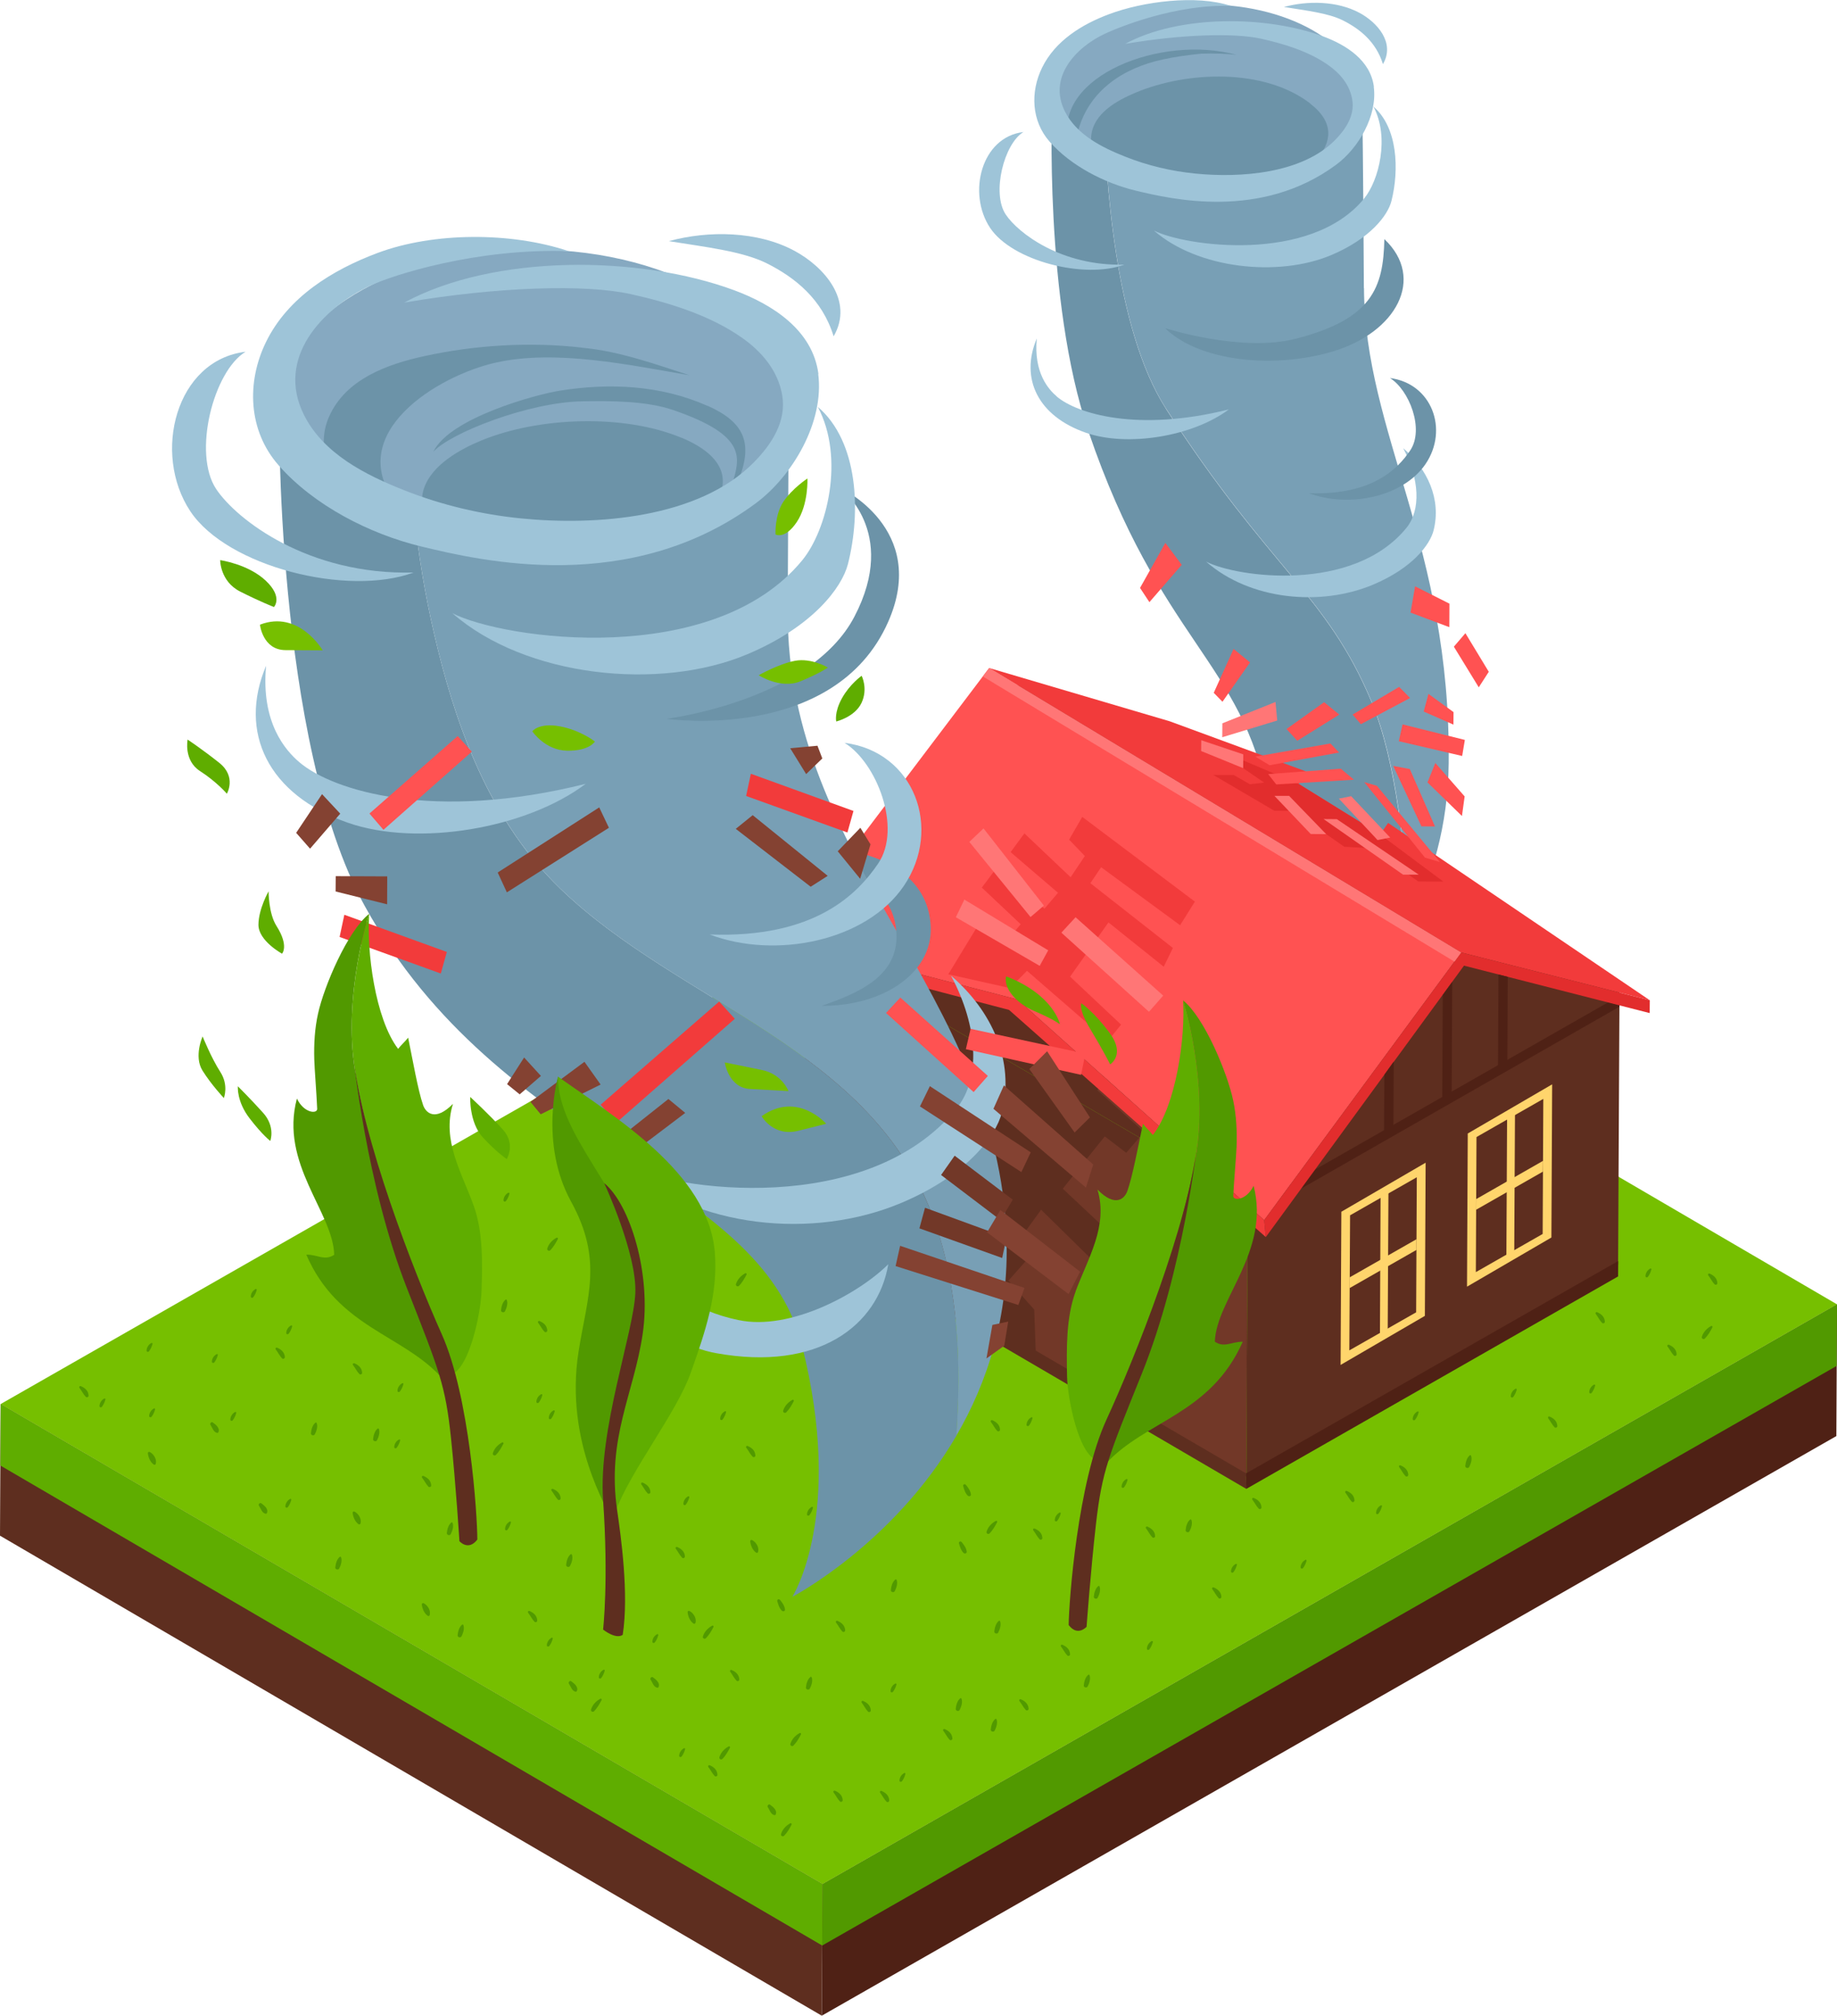 <?xml version="1.0" encoding="UTF-8"?>
<svg id="Layer_2" data-name="Layer 2" xmlns="http://www.w3.org/2000/svg" viewBox="0 0 170.45 186.99">
  <defs>
    <style>
      .cls-1 {
        fill: #ff5252;
      }

      .cls-1, .cls-2, .cls-3, .cls-4, .cls-5, .cls-6, .cls-7, .cls-8, .cls-9, .cls-10, .cls-11, .cls-12, .cls-13, .cls-14, .cls-15, .cls-16 {
        stroke-width: 0px;
      }

      .cls-2 {
        fill: #844232;
      }

      .cls-3 {
        fill: #789fb5;
      }

      .cls-4 {
        fill: #5e2e1f;
      }

      .cls-5 {
        fill: #ff7676;
      }

      .cls-6 {
        fill: #86a9c1;
      }

      .cls-7 {
        fill: #ffd56c;
      }

      .cls-8 {
        fill: #5fad00;
      }

      .cls-9 {
        fill: #9ec4d8;
      }

      .cls-10 {
        fill: #723828;
      }

      .cls-11 {
        fill: #4f2115;
      }

      .cls-12 {
        fill: #e22d2d;
      }

      .cls-13 {
        fill: #76bf00;
      }

      .cls-14 {
        fill: #519900;
      }

      .cls-15 {
        fill: #f23b3b;
      }

      .cls-16 {
        fill: #6c93a8;
      }
    </style>
  </defs>
  <g id="Layer_1-2" data-name="Layer 1">
    <g>
      <g>
        <polygon class="cls-11" points="170.45 121 170.39 133.22 76.25 186.99 76.32 174.78 170.45 121"/>
        <polygon class="cls-4" points=".06 130.25 0 142.46 76.25 186.99 76.32 174.78 .06 130.25"/>
        <polygon class="cls-14" points="170.45 121 170.42 126.71 76.29 180.48 76.32 174.78 170.45 121"/>
        <polygon class="cls-8" points=".06 130.25 .03 135.95 76.29 180.48 76.32 174.78 .06 130.25"/>
        <polygon class="cls-13" points="94.2 76.47 .06 130.25 76.32 174.78 170.45 121 94.2 76.47"/>
      </g>
      <g>
        <path class="cls-14" d="M72.35,148.4c-.09-.11-.27,0-.23.13.09.32.19.67.44.9.09.08.29.04.28-.11-.04-.36-.25-.64-.48-.92Z"/>
        <path class="cls-14" d="M89.6,137.73c-.09-.11-.27,0-.23.13.09.32.19.67.44.9.09.08.29.04.28-.11-.04-.36-.25-.64-.48-.92Z"/>
        <path class="cls-14" d="M89.21,143.04c-.09-.11-.27,0-.23.13.09.32.19.67.44.9.09.08.29.04.28-.11-.04-.36-.25-.64-.48-.92Z"/>
        <path class="cls-14" d="M42.99,150.74s-.05-.06-.09-.04c-.29.21-.41.65-.44,1-.01.19.27.26.36.1.16-.3.3-.74.17-1.06Z"/>
        <path class="cls-14" d="M41.99,141.26s-.05-.06-.09-.04c-.29.21-.41.65-.44,1-.01.19.27.26.36.1.16-.3.3-.74.17-1.06Z"/>
        <path class="cls-14" d="M42.78,129.76s-.05-.06-.09-.04c-.29.21-.41.65-.44,1-.01.19.27.26.36.1.16-.3.3-.74.17-1.06Z"/>
        <path class="cls-14" d="M102.02,147.16s-.05-.06-.09-.04c-.29.21-.41.65-.44,1-.01.19.27.26.36.1.16-.3.3-.74.17-1.06Z"/>
        <path class="cls-14" d="M110.54,140.99s-.05-.06-.09-.04c-.29.21-.41.65-.44,1-.01.19.27.26.36.1.16-.3.3-.74.17-1.06Z"/>
        <path class="cls-14" d="M92.79,150.39s-.05-.06-.09-.04c-.29.21-.41.65-.44,1-.01.19.27.26.36.1.16-.3.3-.74.17-1.06Z"/>
        <path class="cls-14" d="M136.49,135.03s-.05-.06-.09-.04c-.29.21-.41.65-.44,1-.01.19.27.26.36.1.16-.3.3-.74.17-1.06Z"/>
        <path class="cls-14" d="M77.32,137.03s-.05-.06-.09-.04c-.29.21-.41.65-.44,1-.01.19.27.26.36.1.16-.3.3-.74.17-1.06Z"/>
        <path class="cls-14" d="M35.15,132.55s-.05-.06-.09-.04c-.29.21-.41.65-.44,1-.01.19.27.26.36.1.16-.3.3-.74.17-1.06Z"/>
        <path class="cls-14" d="M53.06,144.21s-.05-.06-.09-.04c-.29.21-.41.65-.44,1-.01.19.27.26.36.1.16-.3.3-.74.17-1.06Z"/>
        <path class="cls-14" d="M47.02,120.59s-.05-.06-.09-.04c-.29.21-.41.65-.44,1-.01.19.27.26.36.1.16-.3.3-.74.17-1.06Z"/>
        <path class="cls-14" d="M69.01,111.71s-.05-.06-.09-.04c-.29.21-.41.65-.44,1-.01.19.27.26.36.1.16-.3.3-.74.17-1.06Z"/>
        <path class="cls-14" d="M41.3,111.17s-.05-.06-.09-.04c-.29.21-.41.65-.44,1-.01.19.27.26.36.1.16-.3.3-.74.17-1.06Z"/>
        <path class="cls-14" d="M73.28,108.47s-.05-.06-.09-.04c-.29.21-.41.65-.44,1-.01.19.27.26.36.1.16-.3.3-.74.17-1.06Z"/>
        <path class="cls-14" d="M29.38,132s-.05-.06-.09-.04c-.29.21-.41.65-.44,1-.01.19.27.26.36.1.16-.3.3-.74.17-1.06Z"/>
        <path class="cls-14" d="M31.64,144.45s-.05-.06-.09-.04c-.29.21-.41.65-.44,1-.01.19.27.26.36.1.16-.3.3-.74.17-1.06Z"/>
        <path class="cls-14" d="M92.46,159.49s-.05-.06-.09-.04c-.29.21-.41.65-.44,1-.01.19.27.26.36.1.16-.3.3-.74.17-1.06Z"/>
        <path class="cls-14" d="M89.21,157.57s-.05-.06-.09-.04c-.29.21-.41.65-.44,1-.01.19.27.26.36.1.16-.3.3-.74.17-1.06Z"/>
        <path class="cls-14" d="M83.19,146.55s-.05-.06-.09-.04c-.29.21-.41.65-.44,1-.01.19.27.26.36.1.16-.3.3-.74.17-1.06Z"/>
        <path class="cls-14" d="M75.31,155.59s-.05-.06-.09-.04c-.29.21-.41.65-.44,1-.01.19.27.26.36.1.16-.3.3-.74.17-1.06Z"/>
        <path class="cls-14" d="M101.09,155.39s-.05-.06-.09-.04c-.29.21-.41.65-.44,1-.01.19.27.26.36.1.16-.3.3-.74.17-1.06Z"/>
        <path class="cls-14" d="M63.98,149.45c-.07-.04-.18,0-.18.1.03.38.23.86.56,1.07.06.04.15,0,.17-.07.12-.42-.18-.91-.55-1.1Z"/>
        <path class="cls-14" d="M69.79,142.87c-.07-.04-.18,0-.18.1.03.38.23.86.56,1.07.06.04.15,0,.17-.07.12-.42-.18-.91-.55-1.1Z"/>
        <path class="cls-14" d="M32.9,140.23c-.07-.04-.18,0-.18.1.03.38.23.86.56,1.07.06.04.15,0,.17-.07.12-.42-.18-.91-.55-1.1Z"/>
        <path class="cls-14" d="M13.9,134.7c-.07-.04-.18,0-.18.1.03.38.23.86.56,1.07.06.04.15,0,.17-.07.12-.42-.18-.91-.55-1.1Z"/>
        <path class="cls-14" d="M39.32,148.73c-.07-.04-.18,0-.18.1.03.38.23.86.56,1.07.06.04.15,0,.17-.07.12-.42-.18-.91-.55-1.1Z"/>
        <path class="cls-14" d="M75.6,126.01c-.07-.04-.18,0-.18.1.03.38.23.86.56,1.07.06.04.15,0,.17-.07.12-.42-.18-.91-.55-1.1Z"/>
        <path class="cls-14" d="M66.08,150.81c-.39.21-.73.56-.86,1-.05.16.16.28.28.16.29-.29.52-.68.7-1.04.04-.07-.04-.16-.11-.12Z"/>
        <path class="cls-14" d="M73.33,169.14c-.39.21-.73.56-.86,1-.05.16.16.28.28.16.29-.29.52-.68.7-1.04.04-.07-.04-.16-.12-.12Z"/>
        <path class="cls-14" d="M74.2,160.77c-.39.21-.73.56-.86,1-.05.16.16.28.28.16.29-.29.52-.68.7-1.04.04-.07-.04-.16-.12-.12Z"/>
        <path class="cls-14" d="M55.7,157.59c-.39.21-.73.56-.86,1-.05.16.16.28.28.16.29-.29.51-.68.7-1.04.04-.07-.04-.16-.12-.12Z"/>
        <path class="cls-14" d="M46.59,133.81c-.39.21-.73.56-.86,1-.05.16.16.28.28.16.29-.29.51-.68.7-1.04.04-.07-.04-.16-.12-.12Z"/>
        <path class="cls-14" d="M158.77,123.01c-.39.21-.73.56-.86,1-.05.16.16.28.28.16.29-.29.52-.68.7-1.04.04-.07-.04-.16-.12-.12Z"/>
        <path class="cls-14" d="M73.53,129.86c-.39.21-.73.56-.86,1-.05.16.16.28.28.16.29-.29.52-.68.7-1.04.04-.07-.04-.16-.12-.12Z"/>
        <path class="cls-14" d="M69.15,118.12c-.39.21-.73.56-.86,1-.05.16.16.28.28.16.29-.29.51-.68.7-1.04.04-.07-.04-.16-.12-.12Z"/>
        <path class="cls-14" d="M92.4,141.09c-.39.21-.73.56-.86,1-.05.16.16.28.28.16.29-.29.51-.68.7-1.04.04-.07-.04-.16-.12-.12Z"/>
        <path class="cls-14" d="M51.64,114.82c-.39.21-.73.56-.86,1-.05.16.16.28.28.16.29-.29.51-.68.7-1.04.04-.07-.04-.16-.12-.12Z"/>
        <path class="cls-14" d="M67.61,162.01c-.39.21-.73.56-.86,1-.05.16.16.28.28.16.29-.29.51-.68.7-1.04.04-.07-.04-.16-.12-.12Z"/>
        <path class="cls-14" d="M60.59,155.6c-.13-.1-.31.09-.22.22.17.26.28.67.6.74.05.01.11,0,.13-.05.18-.38-.23-.7-.51-.91Z"/>
        <path class="cls-14" d="M71.46,167.42c-.13-.1-.31.09-.22.22.17.26.28.67.6.74.05.01.11,0,.13-.05.18-.38-.23-.7-.51-.91Z"/>
        <path class="cls-14" d="M53.01,155.97c-.13-.1-.31.09-.22.22.17.26.28.67.6.74.05.01.11,0,.13-.05.18-.38-.23-.7-.51-.91Z"/>
        <path class="cls-14" d="M24.25,139.46c-.13-.1-.31.09-.22.22.17.26.28.67.6.74.05.01.11,0,.13-.05.18-.38-.23-.7-.51-.91Z"/>
        <path class="cls-14" d="M19.75,131.96c-.13-.1-.31.09-.22.22.17.26.28.67.6.74.05.01.11,0,.13-.05.18-.38-.23-.7-.51-.91Z"/>
        <path class="cls-14" d="M38.71,112.97c-.13-.1-.31.09-.22.22.17.26.28.67.6.74.05.01.11,0,.13-.05.18-.38-.23-.7-.51-.91Z"/>
        <path class="cls-14" d="M69,93.2c-.13-.1-.31.09-.22.22.17.26.28.67.6.74.05.01.11,0,.13-.05.18-.38-.23-.7-.51-.91Z"/>
        <path class="cls-14" d="M60.97,151.6c-.26.14-.43.41-.44.7,0,.13.16.15.23.06.15-.2.26-.44.32-.68.02-.06-.05-.11-.11-.08Z"/>
        <path class="cls-14" d="M47.3,141.15c-.26.14-.43.41-.44.7,0,.13.16.15.23.06.15-.2.26-.44.32-.68.02-.06-.05-.11-.11-.08Z"/>
        <path class="cls-14" d="M98.31,140.32c-.26.14-.43.41-.44.7,0,.13.16.15.23.06.15-.2.26-.44.32-.68.02-.06-.05-.11-.11-.08Z"/>
        <path class="cls-14" d="M63.85,138.81c-.26.14-.43.41-.44.7,0,.13.16.15.23.06.15-.2.26-.44.32-.68.02-.06-.05-.11-.11-.08Z"/>
        <path class="cls-14" d="M50.21,129.34c-.26.14-.43.41-.44.7,0,.13.16.15.23.06.15-.2.26-.44.32-.68.02-.06-.05-.11-.11-.08Z"/>
        <path class="cls-14" d="M47.16,110.65c-.26.14-.43.41-.44.7,0,.13.16.15.23.06.15-.2.26-.44.32-.68.02-.06-.05-.11-.11-.08Z"/>
        <path class="cls-14" d="M83.07,156.18c-.26.14-.43.41-.44.7,0,.13.16.15.23.06.15-.2.26-.44.32-.68.02-.06-.05-.11-.11-.08Z"/>
        <path class="cls-14" d="M104.51,137.21c-.26.14-.43.41-.44.7,0,.13.16.15.23.06.15-.2.26-.44.32-.68.02-.06-.05-.11-.11-.08Z"/>
        <path class="cls-14" d="M67.26,130.92c-.26.14-.43.41-.44.7,0,.13.16.15.23.06.15-.2.26-.44.32-.68.02-.06-.05-.11-.11-.08Z"/>
        <path class="cls-14" d="M51.36,130.84c-.26.14-.43.41-.44.7,0,.13.16.15.23.06.15-.2.26-.44.32-.68.02-.06-.05-.11-.11-.08Z"/>
        <path class="cls-14" d="M121.12,144.7c-.26.14-.43.41-.44.7,0,.13.16.15.23.06.15-.2.26-.44.32-.68.02-.06-.05-.11-.11-.08Z"/>
        <path class="cls-14" d="M140.62,128.83c-.26.14-.43.41-.44.7,0,.13.16.15.23.06.15-.2.26-.44.32-.68.02-.06-.05-.11-.11-.08Z"/>
        <path class="cls-14" d="M153.12,117.68c-.26.14-.43.41-.44.7,0,.13.16.15.23.06.15-.2.26-.44.32-.68.02-.06-.05-.11-.11-.08Z"/>
        <path class="cls-14" d="M147.9,128.45c-.26.14-.43.41-.44.7,0,.13.16.15.23.06.15-.2.26-.44.32-.68.02-.06-.05-.11-.11-.08Z"/>
        <path class="cls-14" d="M131.52,130.94c-.26.14-.43.41-.44.7,0,.13.16.15.23.06.15-.2.26-.44.32-.68.02-.06-.05-.11-.11-.08Z"/>
        <path class="cls-14" d="M75.32,139.79c-.26.14-.43.41-.44.7,0,.13.16.15.23.06.15-.2.26-.44.32-.68.02-.06-.05-.11-.11-.08Z"/>
        <path class="cls-14" d="M106.86,152.24c-.26.14-.43.41-.44.7,0,.13.16.15.23.06.15-.2.26-.44.32-.68.02-.06-.05-.11-.11-.08Z"/>
        <path class="cls-14" d="M114.66,145.08c-.26.14-.43.41-.44.7,0,.13.16.15.23.06.15-.2.26-.44.32-.68.02-.06-.05-.11-.11-.08Z"/>
        <path class="cls-14" d="M95.69,131.48c-.26.14-.43.41-.44.7,0,.13.16.15.23.06.15-.2.26-.44.32-.68.02-.06-.05-.11-.11-.08Z"/>
        <path class="cls-14" d="M128.12,139.65c-.26.14-.43.41-.44.7,0,.13.16.15.23.06.15-.2.26-.44.32-.68.02-.06-.05-.11-.11-.08Z"/>
        <path class="cls-14" d="M56,154.9c-.26.14-.43.41-.44.7,0,.13.16.15.23.06.15-.2.26-.44.32-.68.02-.06-.05-.11-.11-.08Z"/>
        <path class="cls-14" d="M51.18,151.93c-.26.14-.43.41-.44.7,0,.13.16.15.23.06.15-.2.26-.44.32-.68.02-.06-.05-.11-.11-.08Z"/>
        <path class="cls-14" d="M26.92,139.05c-.26.14-.43.41-.44.7,0,.13.16.15.23.06.15-.2.26-.44.32-.68.02-.06-.05-.11-.11-.08Z"/>
        <path class="cls-14" d="M23.71,119.58c-.26.14-.43.41-.44.7,0,.13.16.15.23.06.15-.2.26-.44.32-.68.02-.06-.05-.11-.11-.08Z"/>
        <path class="cls-14" d="M20.1,125.62c-.26.14-.43.41-.44.7,0,.13.16.15.23.06.15-.2.26-.44.32-.68.02-.06-.05-.11-.11-.08Z"/>
        <path class="cls-14" d="M14.28,130.66c-.26.14-.43.41-.44.7,0,.13.16.15.23.06.15-.2.26-.44.32-.68.02-.06-.05-.11-.11-.08Z"/>
        <path class="cls-14" d="M21.81,130.99c-.26.14-.43.41-.44.7,0,.13.16.15.23.06.15-.2.26-.44.32-.68.02-.06-.05-.11-.11-.08Z"/>
        <path class="cls-14" d="M42,124.31c-.26.14-.43.41-.44.7,0,.13.16.15.23.06.15-.2.26-.44.32-.68.02-.06-.05-.11-.11-.08Z"/>
        <path class="cls-14" d="M73.09,116.36c-.26.14-.43.41-.44.7,0,.13.16.15.23.06.15-.2.26-.44.32-.68.02-.06-.05-.11-.11-.08Z"/>
        <path class="cls-14" d="M9.67,129.74c-.26.14-.43.41-.44.7,0,.13.16.15.23.06.15-.2.26-.44.32-.68.02-.06-.05-.11-.11-.08Z"/>
        <path class="cls-14" d="M56.76,140.11c-.26.14-.43.41-.44.7,0,.13.16.15.23.06.15-.2.26-.44.32-.68.02-.06-.05-.11-.11-.08Z"/>
        <path class="cls-14" d="M37.02,133.54c-.26.14-.43.41-.44.7,0,.13.16.15.23.06.15-.2.26-.44.32-.68.02-.06-.05-.11-.11-.08Z"/>
        <path class="cls-14" d="M37.32,128.32c-.26.14-.43.41-.44.7,0,.13.16.15.23.06.15-.2.26-.44.32-.68.02-.06-.05-.11-.11-.08Z"/>
        <path class="cls-14" d="M27,122.96c-.26.14-.43.41-.44.7,0,.13.16.15.23.06.15-.2.26-.44.32-.68.02-.06-.05-.11-.11-.08Z"/>
        <path class="cls-14" d="M14.04,124.59c-.26.14-.43.41-.44.7,0,.13.16.15.23.06.15-.2.26-.44.32-.68.02-.06-.05-.11-.11-.08Z"/>
        <path class="cls-14" d="M78.55,128.08c-.26.14-.43.41-.44.7,0,.13.16.15.23.06.15-.2.26-.44.32-.68.02-.06-.05-.11-.11-.08Z"/>
        <path class="cls-14" d="M63.46,162.18c-.26.14-.43.41-.44.7,0,.13.16.15.23.06.15-.2.26-.44.32-.68.02-.06-.05-.11-.11-.08Z"/>
        <path class="cls-14" d="M83.9,164.48c-.26.14-.43.41-.44.7,0,.13.16.15.23.06.15-.2.26-.44.32-.68.02-.06-.05-.11-.11-.08Z"/>
        <path class="cls-14" d="M67.86,154.92c-.11-.04-.16.1-.1.17.21.27.35.58.58.82.09.09.26.03.26-.11-.02-.45-.34-.73-.74-.89Z"/>
        <path class="cls-14" d="M49.11,149.45c-.11-.04-.16.1-.1.17.21.27.35.58.58.82.09.09.26.03.26-.11-.02-.45-.34-.73-.74-.89Z"/>
        <path class="cls-14" d="M51.28,138.12c-.11-.04-.16.1-.1.17.21.27.35.58.58.82.09.09.26.03.26-.11-.02-.45-.34-.73-.74-.89Z"/>
        <path class="cls-14" d="M50.04,122.55c-.11-.04-.16.1-.1.17.21.27.35.58.58.82.09.09.26.03.26-.11-.02-.45-.34-.73-.74-.89Z"/>
        <path class="cls-14" d="M80.06,157.79c-.11-.04-.16.1-.1.17.21.27.35.58.58.82.09.09.26.03.26-.11-.02-.45-.34-.73-.74-.89Z"/>
        <path class="cls-14" d="M100.16,145.47c-.11-.04-.16.1-.1.17.21.27.35.58.58.82.09.09.26.03.26-.11-.02-.45-.34-.73-.74-.89Z"/>
        <path class="cls-14" d="M129.93,135.94c-.11-.04-.16.1-.1.17.21.27.35.58.58.82.09.09.26.03.26-.11-.02-.45-.34-.73-.74-.89Z"/>
        <path class="cls-14" d="M106.44,141.62c-.11-.04-.16.1-.1.17.21.27.35.58.58.82.09.09.26.03.26-.11-.02-.45-.34-.73-.74-.89Z"/>
        <path class="cls-14" d="M69.35,134.14c-.11-.04-.16.1-.1.17.21.27.35.58.58.82.09.09.26.03.26-.11-.02-.45-.34-.73-.74-.89Z"/>
        <path class="cls-14" d="M39.27,136.92c-.11-.04-.16.1-.1.17.21.27.35.58.58.82.09.09.26.03.26-.11-.02-.45-.34-.73-.74-.89Z"/>
        <path class="cls-14" d="M63.93,107.08c-.11-.04-.16.1-.1.17.21.27.35.58.58.82.09.09.26.03.26-.11-.02-.45-.34-.73-.74-.89Z"/>
        <path class="cls-14" d="M59.61,137.54c-.11-.04-.16.1-.1.17.21.27.35.58.58.82.09.09.26.03.26-.11-.02-.45-.34-.73-.74-.89Z"/>
        <path class="cls-14" d="M25.69,125.02c-.11-.04-.16.1-.1.17.21.27.35.58.58.82.09.09.26.03.26-.11-.02-.45-.34-.73-.74-.89Z"/>
        <path class="cls-14" d="M7.48,128.59c-.11-.04-.16.1-.1.17.21.27.35.58.58.82.09.09.26.03.26-.11-.02-.45-.34-.73-.74-.89Z"/>
        <path class="cls-14" d="M32.86,126.47c-.11-.04-.16.1-.1.17.21.27.35.58.58.82.09.09.26.03.26-.11-.02-.45-.34-.73-.74-.89Z"/>
        <path class="cls-14" d="M65.85,95.49c-.11-.04-.16.1-.1.17.21.27.35.58.58.82.09.09.26.03.26-.11-.02-.45-.34-.73-.74-.89Z"/>
        <path class="cls-14" d="M94.7,157.64c-.11-.04-.16.1-.1.17.21.27.35.58.58.82.09.09.26.03.26-.11-.02-.45-.34-.73-.74-.89Z"/>
        <path class="cls-14" d="M124.94,138.31c-.11-.04-.16.1-.1.17.21.27.35.58.58.82.09.09.26.03.26-.11-.02-.45-.34-.73-.74-.89Z"/>
        <path class="cls-14" d="M158.61,118.15c-.11-.04-.16.1-.1.17.21.27.35.58.58.82.09.09.26.03.26-.11-.02-.45-.34-.73-.74-.89Z"/>
        <path class="cls-14" d="M148.17,121.73c-.11-.04-.16.1-.1.17.21.27.35.58.58.82.09.09.26.03.26-.11-.02-.45-.34-.73-.74-.89Z"/>
        <path class="cls-14" d="M143.76,131.41c-.11-.04-.16.1-.1.17.21.27.35.58.58.82.09.09.26.03.26-.11-.02-.45-.34-.73-.74-.89Z"/>
        <path class="cls-14" d="M98.55,152.58c-.11-.04-.16.1-.1.17.21.27.35.58.58.82.09.09.26.03.26-.11-.02-.45-.34-.73-.74-.89Z"/>
        <path class="cls-14" d="M77.68,150.36c-.11-.04-.16.1-.1.17.21.27.35.58.58.82.09.09.26.03.26-.11-.02-.45-.34-.73-.74-.89Z"/>
        <path class="cls-14" d="M62.81,143.51c-.11-.04-.16.1-.1.17.21.27.35.58.58.82.09.09.26.03.26-.11-.02-.45-.34-.73-.74-.89Z"/>
        <path class="cls-14" d="M116.31,138.96c-.11-.04-.16.1-.1.17.21.27.35.58.58.82.09.09.26.03.26-.11-.02-.45-.34-.73-.74-.89Z"/>
        <path class="cls-14" d="M77.45,166.12c-.11-.04-.16.1-.1.17.21.27.35.58.58.82.09.09.26.03.26-.11-.02-.45-.34-.73-.74-.89Z"/>
        <path class="cls-14" d="M65.83,163.76c-.11-.04-.16.1-.1.17.21.27.35.58.58.82.09.09.26.03.26-.11-.02-.45-.34-.73-.74-.89Z"/>
        <path class="cls-14" d="M95.98,141.8c-.11-.04-.16.1-.1.17.21.27.35.58.58.82.09.09.26.03.26-.11-.02-.45-.34-.73-.74-.89Z"/>
        <path class="cls-14" d="M112.59,147.26c-.11-.04-.16.1-.1.17.21.27.35.58.58.82.09.09.26.03.26-.11-.02-.45-.34-.73-.74-.89Z"/>
        <path class="cls-14" d="M92.05,131.75c-.11-.04-.16.1-.1.17.21.27.35.58.58.82.09.09.26.03.26-.11-.02-.45-.34-.73-.74-.89Z"/>
        <path class="cls-14" d="M87.63,160.4c-.11-.04-.16.1-.1.17.21.27.35.58.58.82.09.09.26.03.26-.11-.02-.45-.34-.73-.74-.89Z"/>
        <path class="cls-14" d="M154.83,124.75c-.11-.04-.16.1-.1.17.21.27.35.58.58.82.09.09.26.03.26-.11-.02-.45-.34-.73-.74-.89Z"/>
        <path class="cls-14" d="M81.77,166.14c-.11-.04-.16.1-.1.17.21.27.35.58.58.82.09.09.26.03.26-.11-.02-.45-.34-.73-.74-.89Z"/>
      </g>
      <g>
        <path class="cls-16" d="M108.19,37.92c-4.77-7.4-5.64-21.52-5.78-28.29l-4.78-.02s-.79,18.21,3.36,30.4c6.59,19.37,14.32,21.44,16.66,34.1,3.09,16.73-3.23,28-3.23,28,0,0,10.54-5.21,16.31-16.41-.31-6.51-1.17-15.08-3.49-20.64-4.18-9.97-9.48-12.29-19.05-27.13Z"/>
        <path class="cls-3" d="M126.55,26.73c-.06-11.57-.15-16.98-.15-16.98l-23.98-.12c.13,6.77,1.01,20.89,5.78,28.29,9.57,14.84,14.87,17.16,19.05,27.13,2.33,5.55,3.19,14.12,3.49,20.64,2.13-4.14,3.62-9.09,3.68-14.9.2-20.15-7.8-30.66-7.86-44.06Z"/>
        <path class="cls-6" d="M112.06.43c-7.93-.04-14.4,3.87-14.42,8.71-.02,4.84,6.41,8.82,14.34,8.86,7.93.04,14.4-3.87,14.42-8.72.02-4.84-6.41-8.82-14.34-8.86Z"/>
        <path class="cls-16" d="M121.59,9.61c-4.3-3.31-11.43-3.01-16.19-1.03-1.74.73-3.96,1.93-4.15,4.05-.05.58.07,1.17.34,1.67.01.03.01.06.03.09.06.09.13.17.19.26.02.02.03.05.05.07,1.33,1.88,3.5,2.48,5.72,2.9,3.01.56,6.14.92,9.15.24,3.47-.79,9.43-4.71,4.86-8.23Z"/>
        <path class="cls-16" d="M99.13,13.03c.15.7,1.21.41,1.06-.29-.05-.26-.08-.51-.11-.76,1.04-3.58,4.11-5.67,7.84-6.47,1.15-.25,2.35-.41,3.53-.53,1.24-.04,2.38,0,3.29.11-6.98-1.91-16.89,1.95-15.62,7.93Z"/>
        <path class="cls-9" d="M98.06,36.78c-.78-.66-2.16-2.21-1.86-5.38-1.57,3.71.1,7.2,4.57,8.75,3.87,1.34,9.93.33,13.25-2.17-8.49,2.13-14.09.39-15.96-1.19Z"/>
        <path class="cls-9" d="M94.96,12.25c-1.79,1.07-2.97,5.66-1.64,7.65,1.15,1.72,5.15,4.8,11,4.65-3.68,1.36-10.39-.32-12.45-3.41-2.14-3.22-.81-8.43,3.08-8.89Z"/>
        <path class="cls-9" d="M130.2,41.58c1.51,2.85,1.66,5.72.29,7.4-4.95,6.06-15.71,4.59-18.58,3.12,4.07,3.57,10.62,4.19,15.51,2.13,3.65-1.54,5.27-3.71,5.6-5.03.73-2.9-.57-5.69-2.82-7.62Z"/>
        <path class="cls-9" d="M127.44,9.89c1.51,2.85.51,6.85-.87,8.53-4.95,6.06-16.65,4.43-19.51,2.96,4.07,3.57,11.55,4.35,16.45,2.29,3.65-1.54,5.27-3.71,5.6-5.03.73-2.9.58-6.82-1.67-8.75Z"/>
        <path class="cls-9" d="M126.14,1.19c-2.05-1.1-4.78-1.15-7.01-.54,2.06.33,4.1.56,5.45,1.23,1.58.79,3.1,1.99,3.74,4.07,1.16-1.99-.54-3.88-2.18-4.76Z"/>
        <path class="cls-9" d="M127.48,8.05c-.32-2.46-2.57-3.88-4.7-4.67-5.27-1.95-13.35-2.03-18.38.69,5.27-.89,10.12-1.03,12.61-.48,2.12.47,4.41,1.17,6.21,2.43,1.12.78,2.02,1.84,2.25,3.22.25,1.46-.6,2.74-1.58,3.74-3.08,3.14-8.85,3.54-12.98,3.12-2.23-.22-4.43-.74-6.51-1.57-2.15-.85-4.5-2.03-5.59-4.19-1.59-3.17,1-5.94,3.71-7.21,1.24-.58,6.53-2.76,11.69-2.58-3.21-1.07-8.16-.41-11.29.76-2.52.94-5.01,2.47-6.23,4.97-1.1,2.25-.99,4.94.7,6.86,1.98,2.25,5.09,3.84,7.97,4.54,3.34.8,11.64,2.76,18.62-2.4,2.06-1.52,3.84-4.54,3.49-7.21Z"/>
        <path class="cls-16" d="M128.97,35.07c1.78,1.09,3.22,4.75,1.87,6.73-1.16,1.71-3.54,4.16-9.39,3.95,3.67,1.39,8.73.37,10.82-2.7,2.17-3.2.59-7.48-3.3-7.98Z"/>
        <path class="cls-16" d="M128.45,22.18c-.09,4.56-1.17,7.41-8.16,9.23-5.11,1.33-12.2-.98-12.19-.97,3.18,3.11,10.11,3.79,15.55,2.17,5.9-1.76,8.66-6.78,4.8-10.43Z"/>
      </g>
      <g>
        <polygon class="cls-4" points="150.27 91.72 133.4 87.45 115.77 111.39 115.65 137 150.14 117.33 150.27 91.72"/>
        <polygon class="cls-4" points="74.72 87.42 74.59 113.03 115.65 137 115.77 111.39 74.72 87.42"/>
        <polygon class="cls-4" points="109.21 67.93 93.06 63.16 74.72 87.42 115.77 111.39 133.4 87.45 150.27 91.72 109.21 67.93"/>
        <polygon class="cls-11" points="115.77 113.1 115.74 112.08 150.27 92.38 150.26 93.39 115.77 113.1"/>
        <polygon class="cls-1" points="91.78 61.97 72.75 87.12 94.41 92.72 117.3 113.19 135.58 88.36 91.78 61.97"/>
        <polygon class="cls-15" points="93.71 91.66 95.29 90.06 102.79 96.57 104.02 95.05 99.29 90.6 102.85 85.57 107.98 89.68 108.83 87.94 101.17 81.93 102.17 80.45 109.5 85.83 110.87 83.64 100.42 75.78 99.2 77.89 100.66 79.41 99.34 81.38 95.05 77.31 93.77 79.05 98.17 82.82 96.92 84.29 92.29 80.75 91.1 82.34 94.71 85.74 93.42 87.26 91.12 85.23 87.99 90.38 93.71 91.66"/>
        <polygon class="cls-15" points="153.08 92.79 135.58 88.36 91.78 61.97 108.53 66.91 121.15 71.55 120.5 72.72 128.06 77.41 128.8 76.34 153.08 92.79"/>
        <polygon class="cls-15" points="72.75 87.12 72.75 88.22 94.06 93.8 94.41 92.72 72.75 87.12"/>
        <polygon class="cls-11" points="115.64 138.12 115.62 136.68 150.15 116.98 150.14 118.41 115.64 138.12"/>
        <polygon class="cls-4" points="115.64 138.12 115.62 136.68 74.59 112.69 74.58 114.12 115.64 138.12"/>
        <polygon class="cls-10" points="115.74 111.93 102.34 99.81 101.83 101.15 106.16 105.02 104.5 106.94 102.51 105.42 98.61 110.27 103.92 115.25 102.1 117.62 96.6 112.22 95.17 114.2 96.46 115.54 93.57 118.8 95.96 121.48 96.1 125.29 115.62 136.68 115.74 111.93"/>
        <g>
          <polygon class="cls-7" points="132.21 122.07 124.39 126.62 124.46 112.41 132.28 107.86 132.21 122.07"/>
          <polygon class="cls-4" points="131.4 121.74 125.2 125.27 125.27 112.74 131.46 109.21 131.4 121.74"/>
          <polygon class="cls-7" points="131.43 115.95 125.23 119.49 125.24 118.49 131.43 114.96 131.43 115.95"/>
          <polygon class="cls-7" points="128.76 123.78 128.04 124.34 128.1 110.54 128.83 110.55 128.76 123.78"/>
        </g>
        <g>
          <polygon class="cls-7" points="143.95 114.8 136.12 119.36 136.19 105.15 144.02 100.59 143.95 114.8"/>
          <polygon class="cls-4" points="143.14 114.47 136.94 118.01 137 105.48 143.2 101.94 143.14 114.47"/>
          <polygon class="cls-7" points="143.16 108.69 136.97 112.22 136.98 111.23 143.17 107.69 143.16 108.69"/>
          <polygon class="cls-7" points="140.5 116.51 139.77 117.08 139.84 103.28 140.57 103.28 140.5 116.51"/>
        </g>
        <polygon class="cls-12" points="135.58 88.36 117.3 113.19 117.45 114.76 135.84 89.58 153.07 93.98 153.08 92.79 135.58 88.36"/>
        <polygon class="cls-5" points="91.78 61.97 91.19 62.75 134.96 89.21 135.58 88.36 91.78 61.97"/>
        <polygon class="cls-11" points="134.69 102.29 133.82 102.28 133.87 92.3 134.75 91.08 134.69 102.29"/>
        <polygon class="cls-11" points="139.86 99.2 138.99 99.19 139.04 90.4 139.9 90.62 139.86 99.2"/>
        <polygon class="cls-11" points="129.29 105.05 128.42 105.05 128.45 99.7 129.32 98.48 129.29 105.05"/>
      </g>
      <polygon class="cls-12" points="112.59 69.37 120.5 72.72 128.06 77.41 133.92 81.78 131.6 81.77 127.17 78.69 124.73 78.55 119.96 75.22 118.24 75.21 112.58 71.89 114.48 71.9 115.97 72.75 117.3 72.6 112.59 69.37"/>
      <g>
        <path class="cls-16" d="M86.68,113.2c-5.68-16.02-23.51-19.94-34.74-30.81-6.13-5.94-9.3-14-11.31-22.14-1.79-7.25-2.86-15.09-2.38-22.68l-12.35-.06s-.45,31.26,7.93,46.51c12.59,22.89,36.61,25.09,40.58,40.79s-.89,23.32-.89,23.32c0,0,9.35-4.87,15.23-14.95.44-6.77.2-13.59-2.06-19.98Z"/>
        <path class="cls-3" d="M93.39,114.8c-.74-22.63-20.41-35.05-20.3-58.11.07-15.09.09-18.95.09-18.95l-34.93-.17c-.48,7.59.59,15.43,2.38,22.68,2.01,8.14,5.19,16.2,11.31,22.14,11.22,10.87,29.05,14.79,34.74,30.81,2.27,6.39,2.5,13.22,2.06,19.98,2.85-4.89,4.89-11,4.65-18.39Z"/>
        <path class="cls-6" d="M49.61,23.15c-13.04-.06-23.68,6.38-23.71,14.36-.04,7.98,10.54,14.53,23.57,14.59,13.04.06,23.68-6.38,23.72-14.36.04-7.98-10.54-14.53-23.57-14.59Z"/>
        <path class="cls-16" d="M79.08,78.98c.04.07,1.09,2.03,1.51,2.84,1.48,1.29,2.5,2.68,2.59,4.84.16,4.03-3.8,5.54-6.93,6.65,5.66.03,10.26-3.03,10.11-7.29-.15-4.21-3.61-6.3-7.27-7.04Z"/>
        <path class="cls-16" d="M77.9,45.22s5.54,4.03,1.38,11.98c-4.09,7.83-17.44,9.48-17.44,9.48,0,0,15.6,2.27,20.57-8.99,3.83-8.67-4.51-12.47-4.51-12.47Z"/>
        <path class="cls-9" d="M27.79,70.72c-1.3-1.1-3.59-3.68-3.1-8.96-2.61,6.17.17,11.98,7.61,14.57,6.44,2.24,16.53.55,22.05-3.62-14.13,3.54-23.45.65-26.56-1.99Z"/>
        <path class="cls-9" d="M78.36,68.91c2.97,1.82,5.36,7.9,3.12,11.2-1.94,2.85-5.89,6.93-15.63,6.58,6.11,2.32,14.53.62,18.01-4.5,3.62-5.33.98-12.46-5.5-13.28Z"/>
        <path class="cls-9" d="M22.79,32.63c-2.98,1.79-4.94,9.42-2.73,12.74,1.91,2.86,8.58,8,18.32,7.74-6.13,2.26-17.29-.53-20.72-5.68-3.56-5.36-1.35-14.04,5.14-14.8Z"/>
        <path class="cls-9" d="M68.52,122.46c-8.65-1.82-8.48-8-8.49-7.98-3.64,5.24,1.31,10.13,6.42,11.05,9.43,1.71,15.01-2.53,15.97-8.25-2.7,2.69-9.06,6.2-13.89,5.18Z"/>
        <path class="cls-9" d="M88.26,90.54c2.51,4.74,2.76,9.51.48,12.31-8.25,10.08-26.15,7.63-30.93,5.19,6.78,5.94,17.68,6.98,25.82,3.55,6.07-2.56,8.77-6.18,9.33-8.37,1.22-4.82-.95-9.47-4.7-12.69Z"/>
        <path class="cls-9" d="M75.89,37.76c2.51,4.74.85,11.4-1.44,14.2-8.25,10.08-27.71,7.37-32.48,4.92,6.78,5.94,19.23,7.25,27.38,3.81,6.07-2.56,8.77-6.18,9.33-8.37,1.22-4.82.97-11.35-2.79-14.57Z"/>
        <path class="cls-9" d="M73.72,23.27c-3.41-1.84-7.96-1.91-11.66-.9,3.43.55,6.83.94,9.07,2.05,2.62,1.31,5.16,3.32,6.22,6.78,1.92-3.31-.9-6.46-3.63-7.93Z"/>
        <path class="cls-16" d="M63.25,40.62c-5.37-2.25-13.26-1.94-18.56.23-1.98.81-4.63,2.27-5.36,4.48-.33,1.01-.16,2.05.48,2.75,0,0-.02,0-.02,0-.24.14-.3.5-.09.69.02.02.05.05.07.07.17.16.44.17.62,0l.05-.05s0-.01.02-.02c.1-.02.22-.03.35-.03,0,0,.01,0,.02,0,.04.01.07,0,.09-.01,1.35,0,3.93.71,4.89.72,1.72.02,3.44-.03,5.15-.05,3.43-.04,7.08.25,10.44-.58,2.02-.5,5.23-1.36,5.62-3.66.4-2.33-1.88-3.76-3.77-4.55Z"/>
        <path class="cls-16" d="M65.64,37.65c-4.34-1.93-9.09-2.14-13.69-1.41-2.18.34-10.25,2.53-11.74,5.67,1.55-1.74,8.82-4.59,13.77-4.68,2.65-.05,5.96-.05,8.46.8,7.02,2.4,6.18,4.51,5.51,6.86-.07.23.56-.32.65-.55,1.27-3.31.4-5.21-2.95-6.7Z"/>
        <path class="cls-16" d="M54.01,32.25c-4.93-.57-10.03-.22-14.61.78-3.45.75-7.33,2.13-8.87,5.63-1.08,2.44-.37,5.42,2.09,6.64,1.02.91,2.15,1.59,3.44,2.13.44.18.92-.44.64-.82-4.79-6.41,3.88-11.77,9.34-12.98,5.58-1.24,12.47.25,17.93,1.18-2.92-.94-6.47-2.24-9.94-2.55Z"/>
        <path class="cls-9" d="M75.94,34.7c-.53-4.09-4.27-6.46-7.83-7.78-8.77-3.24-22.23-3.38-30.6,1.15,8.77-1.49,16.84-1.71,20.99-.79,3.53.78,7.35,1.95,10.33,4.04,1.86,1.3,3.36,3.07,3.75,5.35.41,2.43-.99,4.55-2.63,6.22-5.13,5.22-14.73,5.89-21.61,5.2-3.71-.37-7.37-1.24-10.83-2.61-3.59-1.42-7.49-3.38-9.3-6.98-2.65-5.28,1.66-9.89,6.17-12.01,2.06-.97,9.81-3.48,18.39-3.19-5.34-1.79-12.52-1.78-17.72.16-4.2,1.57-8.34,4.11-10.37,8.27-1.83,3.75-1.65,8.22,1.16,11.42,3.29,3.75,8.48,6.4,13.27,7.55,5.55,1.34,19.37,4.59,31-4,3.42-2.53,6.39-7.55,5.81-12.01Z"/>
      </g>
      <g>
        <polygon class="cls-10" points="85.83 112.04 85.31 113.95 92.99 116.7 93.39 114.8 85.83 112.04"/>
        <polygon class="cls-10" points="88.58 107.21 87.32 109 92.84 113.19 93.97 111.29 88.58 107.21"/>
        <polygon class="cls-2" points="93.15 100.69 92.18 102.86 100.76 110.17 101.44 108.03 93.15 100.69"/>
        <polygon class="cls-2" points="92.82 112.25 91.59 114.32 99.15 120.05 100.22 117.97 92.82 112.25"/>
        <polygon class="cls-2" points="86.28 100.76 85.36 102.64 94.77 108.73 95.64 106.9 86.28 100.76"/>
        <polygon class="cls-2" points="55.6 74.9 56.5 76.79 47.03 82.78 46.18 80.94 55.6 74.9"/>
        <polygon class="cls-2" points="62.02 101.95 55.01 107.51 56.58 108.54 63.58 103.24 62.02 101.95"/>
        <polygon class="cls-2" points="69.84 75.62 76.8 81.25 75.22 82.26 68.27 76.89 69.84 75.62"/>
        <polygon class="cls-5" points="98.48 86.52 99.8 85.09 107.93 92.36 106.61 93.86 98.48 86.52"/>
        <polygon class="cls-15" points="94.41 92.72 93.62 93.68 117.45 114.76 117.3 113.19 94.41 92.72"/>
        <polygon class="cls-1" points="89.62 97.33 90.06 95.44 100.71 97.75 100.31 99.71 89.62 97.33"/>
        <polygon class="cls-1" points="82.21 93.97 83.54 92.54 91.66 99.81 90.34 101.31 82.21 93.97"/>
        <polygon class="cls-1" points="43.78 69.73 42.47 68.28 34.28 75.47 35.58 76.98 43.78 69.73"/>
        <polygon class="cls-15" points="68.18 94.51 66.73 92.91 55.73 102.48 57.17 104.16 68.18 94.51"/>
        <polygon class="cls-15" points="31.95 84.86 31.51 86.92 40.9 90.31 41.46 88.31 31.95 84.86"/>
        <polygon class="cls-15" points="69.67 71.78 69.23 73.84 78.63 77.23 79.19 75.23 69.67 71.78"/>
        <polygon class="cls-5" points="89.48 83.45 88.69 85.09 96.47 89.6 97.26 88.16 89.48 83.45"/>
        <polygon class="cls-5" points="91.26 76.85 89.94 78.1 95.62 85.07 96.86 84.01 91.26 76.85"/>
        <polygon class="cls-2" points="95.06 119.48 83.52 115.57 83.1 117.45 94.49 121.06 95.06 119.48"/>
        <polygon class="cls-2" points="97.16 97.52 95.51 99.17 99.71 105.06 101.13 103.66 97.16 97.52"/>
        <polygon class="cls-2" points="93.55 122.6 92.08 122.91 91.53 126.02 93.18 124.84 93.55 122.6"/>
        <polygon class="cls-2" points="47.05 100.57 48.63 98.1 50.19 99.81 48.22 101.52 47.05 100.57"/>
        <polygon class="cls-2" points="31.15 81.28 35.93 81.3 35.92 83.89 31.14 82.7 31.15 81.28"/>
        <polygon class="cls-2" points="75.85 69.18 73.32 69.41 74.8 71.81 76.3 70.36 75.85 69.18"/>
        <polygon class="cls-2" points="49.22 102.22 54.23 98.5 55.73 100.61 50.17 103.37 49.22 102.22"/>
        <polygon class="cls-2" points="79.83 76.79 77.73 78.97 79.81 81.52 80.77 78.33 79.83 76.79"/>
        <polygon class="cls-2" points="27.48 77.26 29.88 73.67 31.57 75.48 28.77 78.73 27.48 77.26"/>
      </g>
      <g>
        <g>
          <path class="cls-8" d="M43.96,111.87c-1.11-3.09-2.99-6.09-1.93-9.47-1.67,1.69-2.53.81-2.77.12-.47-1.34-.97-4.22-1.39-6.26-.31.4-.62.64-.93,1.04-2.14-2.8-2.94-9.13-2.68-12.52,0,0-2.48,7.43-1.31,14.61,1.17,7.18,4.92,18.57,8.33,26.93.17.41.27.84.34,1.28,0,0,0-.01,0-.02,1.88-.2,3-5.81,3.06-7.79.08-2.6.16-5.46-.72-7.92Z"/>
          <path class="cls-14" d="M32.95,99.38c-1.17-7.18,1.31-14.61,1.31-14.61-2.01,1.58-4.21,6.77-4.75,9.26-.31,1.39-.39,2.82-.35,4.24.02.84.21,3.15.27,4.59.02.5-1.24.41-1.88-.95-1.62,6.05,3.35,10.53,3.46,14.49-.89.6-1.56-.03-2.59-.01,2.93,6.78,8.95,7.39,12.59,11.44.22.25.59.04.62-.23-.07-.44-.17-.86-.34-1.28-3.41-8.37-7.15-19.76-8.33-26.93Z"/>
        </g>
        <path class="cls-4" d="M32.79,98.02s1.18,11.82,4.96,21.46c3,7.65,3.58,8.97,4.1,13.96.45,4.32.78,9.53.78,9.53,0,0,.82.95,1.66-.15,0-2.2-.7-13.25-3.31-19.07-2.62-5.85-7.4-18.18-8.19-25.74Z"/>
      </g>
      <g>
        <g>
          <path class="cls-8" d="M99.8,119.8c1.14-3.08,3.05-6.06,2.03-9.45,1.66,1.7,2.52.84,2.77.15.48-1.34,1.02-4.21,1.45-6.25.31.4.61.65.92,1.04,2.17-2.78,3.03-9.1,2.8-12.49,0,0,2.41,7.46,1.16,14.62-1.24,7.16-5.1,18.52-8.59,26.85-.17.41-.28.84-.35,1.27,0,0,0-.01,0-.02-1.88-.22-2.94-5.84-2.98-7.82-.05-2.6-.1-5.47.8-7.91Z"/>
          <path class="cls-14" d="M110.93,107.42c1.24-7.16-1.16-14.62-1.16-14.62,2,1.6,4.14,6.81,4.66,9.31.29,1.4.36,2.82.31,4.25-.03.84-.24,3.15-.31,4.58-.02.49,1.23.42,1.89-.94,1.56,6.07-3.45,10.5-3.6,14.46.88.61,1.56-.01,2.59.01-2.99,6.75-9.03,7.3-12.71,11.32-.23.25-.59.04-.61-.24.07-.43.18-.86.35-1.27,3.49-8.33,7.35-19.68,8.59-26.85Z"/>
        </g>
        <path class="cls-4" d="M111.1,106.06s-1.29,11.81-5.17,21.41c-3.07,7.62-3.67,8.94-4.24,13.92-.49,4.31-.87,9.52-.87,9.52,0,0-.83.94-1.66-.16.02-2.2.83-13.24,3.5-19.04,2.68-5.82,7.58-18.1,8.44-25.65Z"/>
      </g>
      <g>
        <path class="cls-13" d="M74.93,44.38s-1.4.91-2.24,2.16c-.83,1.25-.73,3.04-.73,3.04,0,0,.87.49,1.97-1.15,1.1-1.64.99-4.05.99-4.05Z"/>
        <path class="cls-8" d="M17.41,68.6s-.39,1.94,1.15,2.93c1.54.99,2.49,2.1,2.49,2.1,0,0,.93-1.57-.71-2.87-1.64-1.3-2.93-2.15-2.93-2.15Z"/>
        <path class="cls-8" d="M100.34,93.07s-.31.52.84,2.42,1.83,3.25,1.83,3.25c0,0,1.41-.89.01-2.83-1.39-1.94-2.68-2.84-2.68-2.84Z"/>
        <path class="cls-8" d="M93.35,90.57c-.24,1.08.9,2.49,2.66,3.24,1.76.75,2.34,1.21,2.34,1.21,0,0-.56-2.74-5-4.45Z"/>
        <path class="cls-13" d="M70.67,103.55s1.08,1.93,3.39,1.35c2.32-.58,2.6-.65,2.6-.65,0,0-2.67-3.07-6-.7Z"/>
        <path class="cls-13" d="M67.25,98.56s.34,2.35,2.34,2.46c2,.1,3.57.2,3.57.2,0,0-.57-1.57-2.47-1.96-1.91-.39-3.43-.7-3.43-.7Z"/>
        <path class="cls-8" d="M79.95,62.69s-1.1.77-1.83,2.09c-.73,1.32-.53,2.15-.53,2.15,0,0,1.73-.41,2.35-1.73.62-1.32.01-2.51.01-2.51Z"/>
        <path class="cls-13" d="M76.82,61.93s-1.52-.92-3.06-.63c-1.54.3-3.36,1.34-3.36,1.34,0,0,2.02,1.31,3.85.57,1.82-.75,2.58-1.29,2.58-1.29Z"/>
        <path class="cls-8" d="M20.43,51.96s-.02,1.97,1.86,2.92c1.88.95,3.13,1.43,3.13,1.43,0,0,.87-.91-.77-2.45-1.64-1.54-4.23-1.9-4.23-1.9Z"/>
        <path class="cls-13" d="M24.12,57.95s.25,2.35,2.37,2.36c2.13.01,3.45.02,3.45.02,0,0-2.21-3.78-5.82-2.38Z"/>
        <path class="cls-13" d="M49.39,67.84s.61-.82,2.55-.46c1.94.36,3.26,1.41,3.26,1.41,0,0-.51.88-2.57.85-2.06-.03-3.24-1.8-3.24-1.8Z"/>
        <path class="cls-8" d="M24.93,82.67s-.94,1.63-.95,3.12c0,1.49,2.19,2.68,2.19,2.68,0,0,.67-.71-.52-2.58-.74-1.16-.73-3.22-.73-3.22Z"/>
        <path class="cls-8" d="M22.07,100.78s-.13,1.39,1.1,2.98c1.23,1.59,1.91,2.08,1.91,2.08,0,0,.5-1.31-.67-2.61-1.17-1.3-2.34-2.46-2.34-2.46Z"/>
        <path class="cls-8" d="M18.8,96.15s-.83,1.83-.02,3.15c.82,1.32,1.99,2.56,1.99,2.56,0,0,.48-1.18-.34-2.44-.82-1.27-1.63-3.27-1.63-3.27Z"/>
        <path class="cls-8" d="M43.63,101.76s-.1,2.37,1.16,3.74c1.25,1.37,2.23,2.02,2.23,2.02,0,0,.85-1.38-.35-2.72-1.2-1.34-3.04-3.04-3.04-3.04Z"/>
      </g>
      <g>
        <path class="cls-14" d="M51.78,99.88s-1.78,6.15,1.21,11.59c2.99,5.44,1.49,8.83.69,13.93-1.32,8.43,2.85,14.73,2.95,15.35.42-3.2,6.65-11.96,4.86-20.66-1.79-8.71-9.71-20.21-9.71-20.21Z"/>
        <path class="cls-8" d="M66.32,116.11c-.64-7.35-9.37-12.54-14.54-16.23-.04,2.82,1.7,5.63,3.11,7.96,1.66,2.75,3.55,5.47,4.34,8.63.99,3.97-.51,8.66-1.3,12-.64,2.71-2.12,9.1-.89,11.9,1.5-4.02,5.75-9.31,7.06-13.04,1.32-3.75,2.56-7.29,2.22-11.22Z"/>
        <path class="cls-4" d="M56.06,109.75s3.05,6.54,2.89,10.21c-.16,3.67-3.45,12.68-2.99,19.2.52,7.48,0,12.01,0,12.01,0,0,1.16.94,1.82.49.59-3.79-.17-9.17-.52-11.58-.97-6.68,1.54-10.74,2.37-16.32.83-5.58-1.17-12.04-3.57-14.01Z"/>
      </g>
      <g>
        <polygon class="cls-1" points="133.18 70.78 132.45 72.58 135.65 75.7 135.9 73.88 133.18 70.78"/>
        <polygon class="cls-5" points="124.04 75.99 122.81 75.98 130.19 81.14 131.64 81.14 124.04 75.99"/>
        <polygon class="cls-1" points="127.76 72.9 126.58 72.55 132.22 79.56 133.61 79.97 127.76 72.9"/>
        <polygon class="cls-1" points="116.48 70.19 123.45 68.97 124.25 69.81 117.8 70.99 116.48 70.19"/>
        <polygon class="cls-1" points="117.67 71.81 124.41 71.31 125.63 72.33 118.42 72.77 117.67 71.81"/>
        <polygon class="cls-5" points="111.46 68.67 111.45 69.67 115.35 71.26 115.36 69.98 111.46 68.67"/>
        <polygon class="cls-5" points="113.42 67.1 118.35 65.12 118.51 66.84 113.41 68.39 113.42 67.1"/>
        <polygon class="cls-5" points="125.37 73.86 124.23 74.09 127.82 77.93 128.99 77.7 125.37 73.86"/>
        <polygon class="cls-5" points="119.61 73.83 118.25 73.83 121.62 77.37 123.05 77.38 119.61 73.83"/>
        <polygon class="cls-1" points="129.27 71.05 131.89 76.66 133.15 76.67 130.81 71.34 129.27 71.05"/>
        <polygon class="cls-1" points="132.54 64.37 132.1 66.01 134.86 67.22 134.87 66.06 132.54 64.37"/>
        <polygon class="cls-1" points="122.86 65.14 119.37 67.63 120.37 68.72 124.27 66.29 122.86 65.14"/>
        <polygon class="cls-1" points="130.14 67.2 129.79 68.76 135.67 70.13 135.92 68.64 130.14 67.2"/>
        <polygon class="cls-1" points="114.46 60.2 112.62 64.27 113.43 65.1 115.99 61.45 114.46 60.2"/>
        <polygon class="cls-1" points="135.97 58.74 134.9 59.99 137.21 63.76 138.14 62.32 135.97 58.74"/>
        <polygon class="cls-1" points="129.82 63.72 125.5 66.29 126.27 67.18 130.84 64.75 129.82 63.72"/>
        <polygon class="cls-1" points="108.13 50.36 105.78 54.54 106.65 55.86 109.65 52.4 108.13 50.36"/>
        <polygon class="cls-1" points="131.3 54.39 130.88 56.83 134.48 58.18 134.49 56 131.3 54.39"/>
      </g>
    </g>
  </g>
</svg>